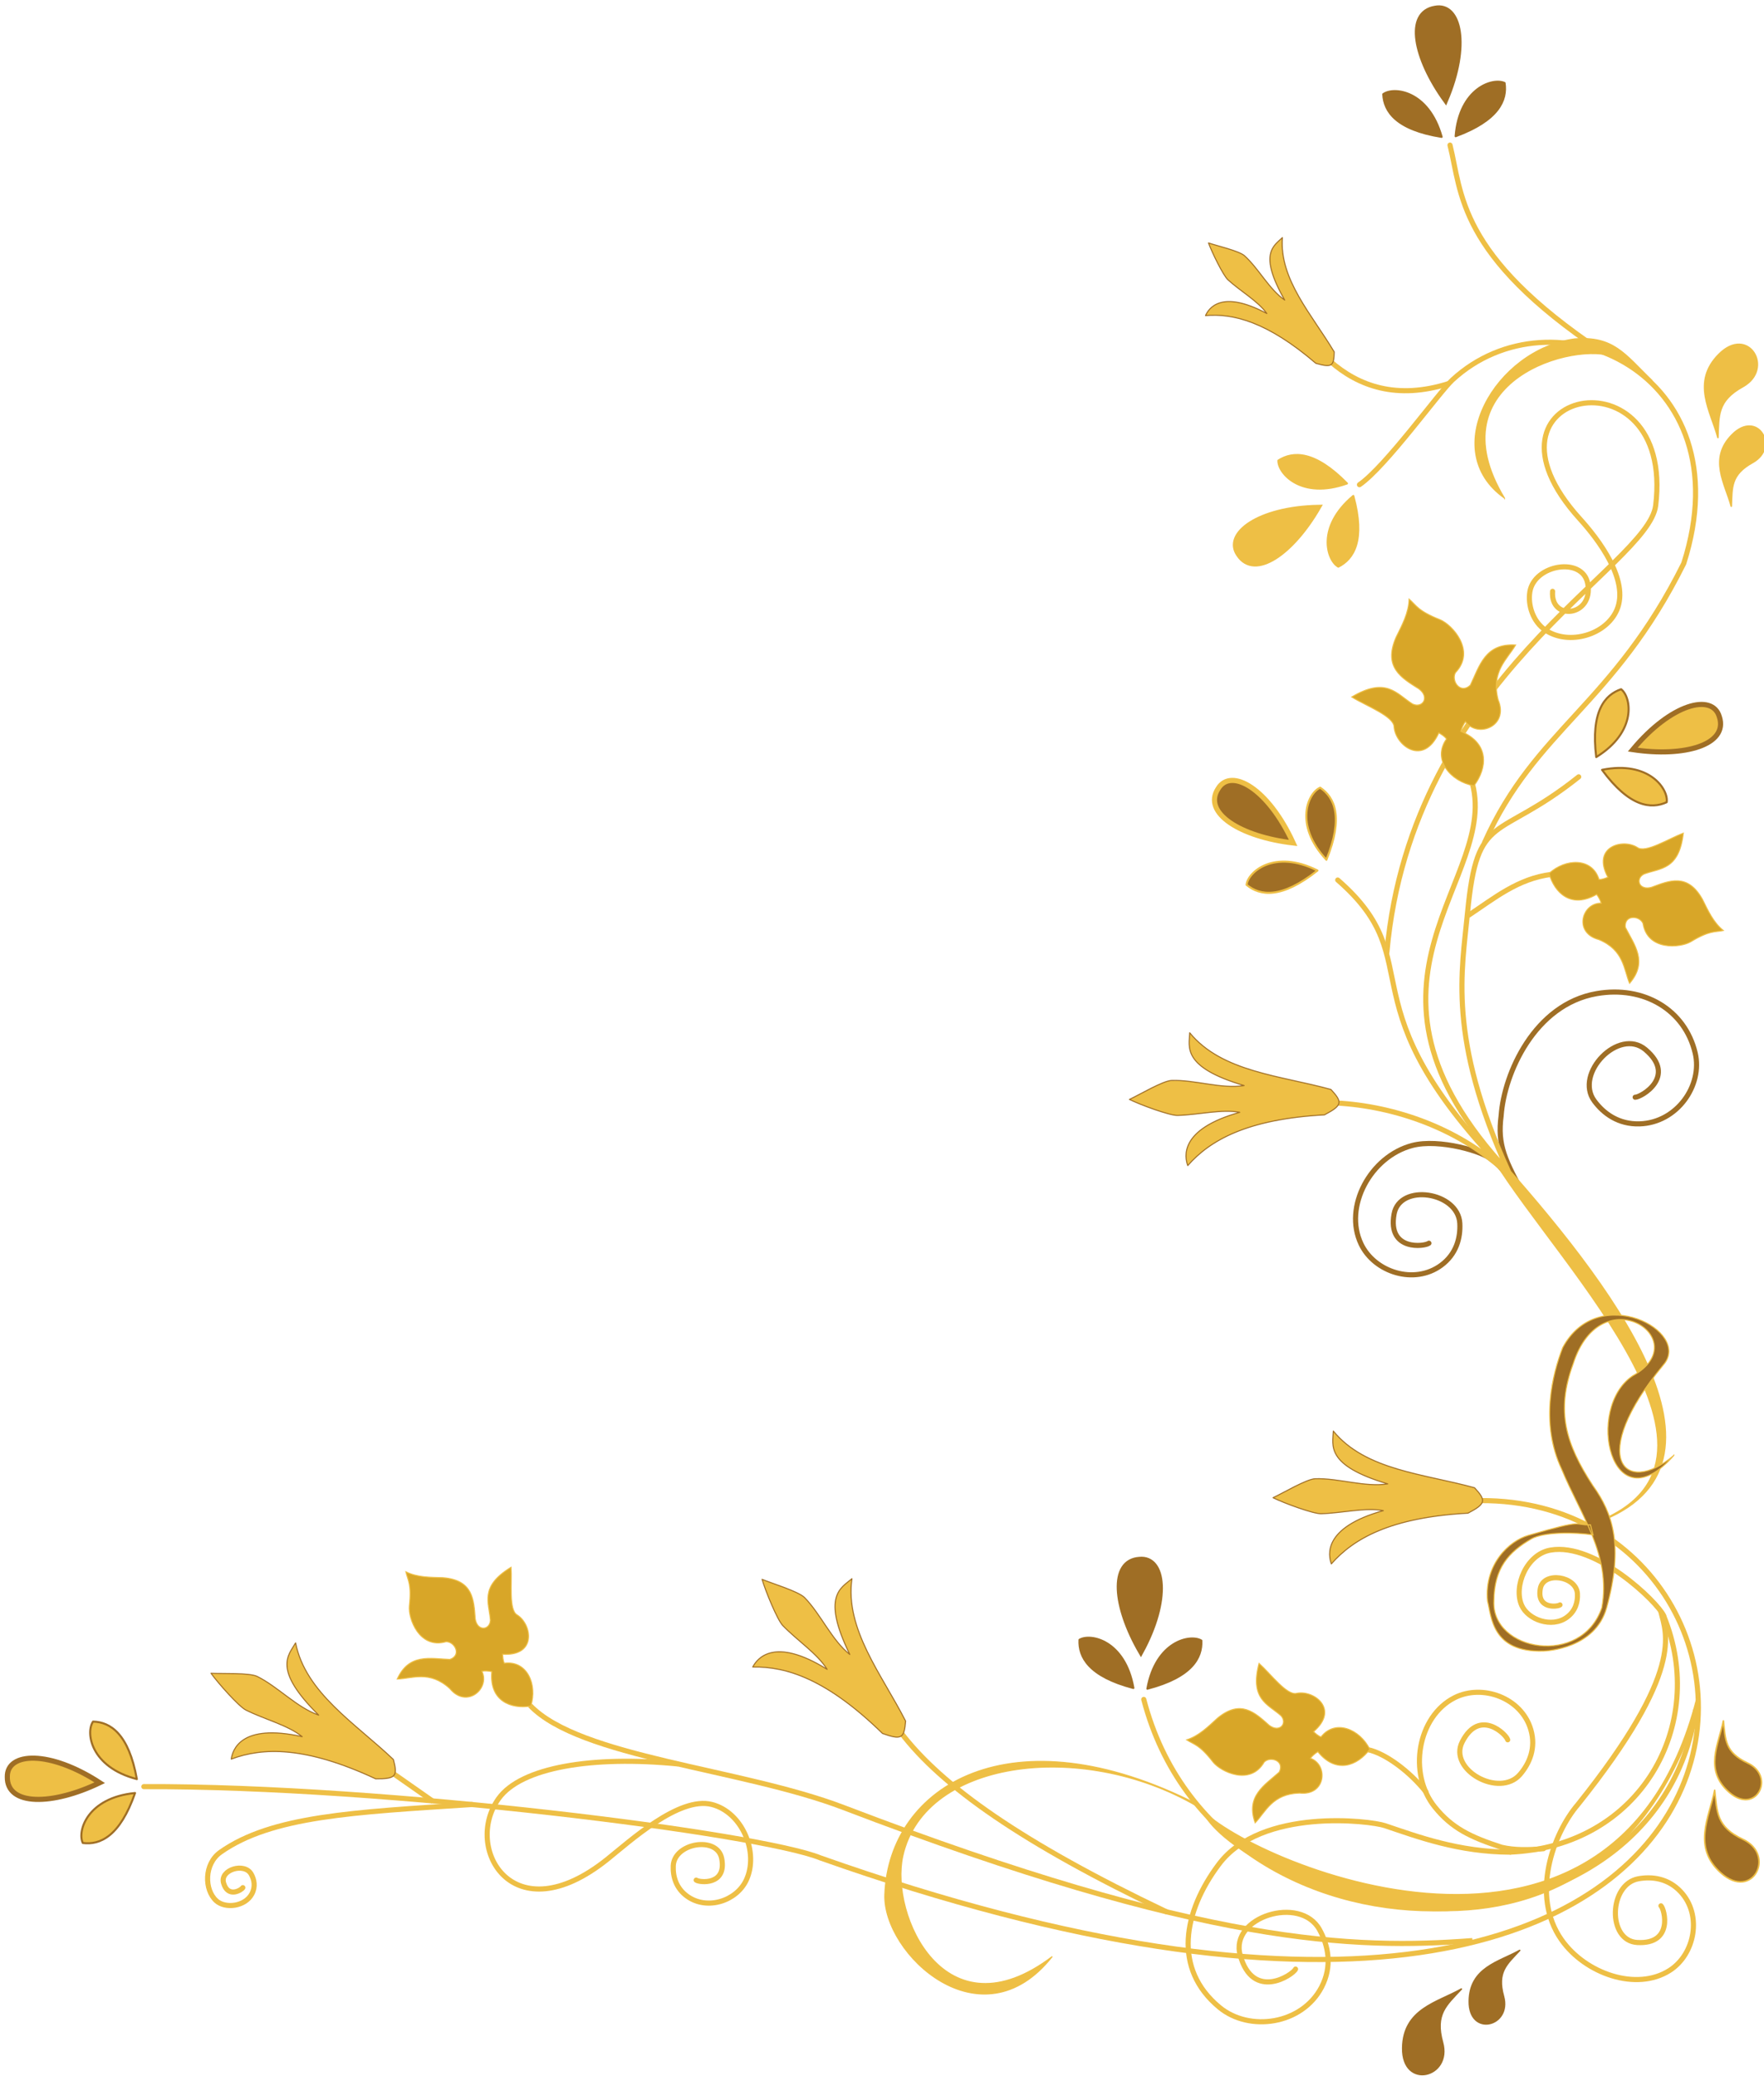 <svg width="345" height="406" viewBox="0 0 345 406" fill="none" xmlns="http://www.w3.org/2000/svg">
<g clip-path="url(#clip0)">
<path d="M297.214 381.436C294.679 384.153 292.73 385.654 294.05 390.417C295.694 396.349 287.262 398.406 287.359 391.344C287.449 384.775 293.199 383.7 297.214 381.437L297.214 381.436Z" fill="#9F6E25" stroke="#9F6E25" stroke-width="0.3" stroke-linecap="round" stroke-linejoin="round"/>
<path d="M285.81 388.991C282.86 392.151 280.592 393.897 282.128 399.439C284.041 406.34 274.228 408.733 274.341 400.516C274.445 392.875 281.137 391.625 285.81 388.991L285.81 388.991Z" fill="#9F6E25" stroke="#9F6E25" stroke-width="0.3" stroke-linecap="round" stroke-linejoin="round"/>
<path d="M324.847 372.715C325.549 373.373 327.346 380.289 320.217 379.888C314.313 379.556 314.631 368.471 320.438 367.425C323.076 366.951 326.209 367.318 328.667 369.919C332.97 374.472 331.486 382.18 326.574 385.332C320.04 389.525 310.031 385.953 305.399 379.357C299.295 370.665 303.795 358.512 308.594 352.913C329.592 326.666 325.827 319.419 324.846 315.266" stroke="#EEBF45" stroke-linecap="round" stroke-linejoin="round"/>
<path d="M253.383 385.088C252.864 386.238 245.063 391.398 242.554 382.371C240.477 374.893 254.33 370.597 258.07 377.371C259.769 380.448 260.635 384.496 258.452 388.651C254.631 395.925 244.388 397.44 238.496 392.573C229.326 385.001 231.454 373.857 238.366 364.609C246.705 353.457 268.044 356.075 270.864 357.038C277.389 359.243 285.286 362.186 295.372 362.219" stroke="#EEBF45" stroke-linecap="round" stroke-linejoin="round"/>
<path d="M294.876 340.248C294.657 339.267 289.399 333.994 285.992 340.628C283.17 346.122 293.288 351.693 297.294 347.014C299.113 344.888 300.44 341.872 299.404 338.284C297.591 332.002 289.889 329.265 284.464 332.025C277.248 335.695 275.343 346.844 280.62 353.39C283.961 357.534 287.582 359.277 293.654 361.257C296.261 361.865 298.984 361.797 301.879 361.54" stroke="#EEBF45" stroke-linecap="round" stroke-linejoin="round"/>
<path d="M279.464 243.131C278.692 243.774 271.309 244.747 272.654 237.412C273.769 231.336 285.184 233.091 285.507 239.243C285.653 242.037 284.864 245.236 281.855 247.449C276.587 251.322 268.814 248.794 266.198 243.298C262.717 235.988 268.054 226.177 276.181 224.021C281.428 222.629 290.358 225.233 291.804 226.85C293.684 227.954 296.058 231.784 298.186 234.252" stroke="#9F6E25" stroke-linecap="round" stroke-linejoin="round"/>
<path d="M319.803 214.58C320.923 214.608 328.065 210.534 321.812 205.264C316.633 200.899 307.845 209.937 311.819 215.317C313.624 217.76 316.528 219.925 320.695 219.79C327.989 219.553 333.05 212.28 331.541 205.93C329.534 197.484 321.52 192.72 312.283 194.317C300.111 196.424 294.175 209.957 293.593 218.156C292.836 223.98 294.239 226.804 298.562 234.631" stroke="#9F6E25" stroke-linecap="round" stroke-linejoin="round"/>
<path d="M136.161 367.688C136.736 368.151 142.191 368.797 141.144 363.439C140.276 359 131.865 360.389 131.674 364.895C131.587 366.943 132.192 369.278 134.429 370.87C138.346 373.658 144.063 371.737 145.953 367.69C148.467 362.307 145.198 354.407 139.198 352.889C132.808 351.272 123.177 360.088 118.765 363.621C100.313 378.399 90.596 361.469 97.511 351.757C101.907 345.581 115.968 343.339 132.492 344.957" stroke="#EEBF45" stroke-linecap="round" stroke-linejoin="round"/>
<path d="M47.491 369.16C47.31 369.555 44.592 371.327 43.718 368.227C42.994 365.659 47.821 364.184 49.124 366.51C49.716 367.567 50.018 368.957 49.257 370.384C47.926 372.882 44.058 373.311 42.304 371.731C39.939 369.6 39.877 364.512 43.135 362.216C53.136 355.168 69.04 354.407 92.291 352.903" stroke="#EEBF45" stroke-linecap="round" stroke-linejoin="round"/>
<path d="M305.101 313.864C304.665 314.225 300.497 314.77 301.256 310.656C301.885 307.248 308.331 308.232 308.513 311.683C308.595 313.251 308.15 315.045 306.451 316.286C303.477 318.459 298.843 316.745 297.611 313.958C295.967 310.241 298.57 303.947 303.247 303.145C312.081 301.629 324.087 313.235 325.393 315.987" stroke="#EEBF45" stroke-linecap="round" stroke-linejoin="round"/>
<path d="M337.054 336.543C337.463 340.235 337.331 342.692 341.805 344.794C347.376 347.412 343.443 355.149 338.148 350.473C333.224 346.125 336.155 341.063 337.054 336.543L337.054 336.543Z" fill="#9F6E25" stroke="#EEBF45" stroke-width="0.3" stroke-linecap="round" stroke-linejoin="round"/>
<path d="M335.354 350.115C335.829 354.412 335.676 357.271 340.881 359.716C347.362 362.761 342.784 371.765 336.624 366.326C330.896 361.267 334.307 355.377 335.354 350.115L335.354 350.115Z" fill="#9F6E25" stroke="#EEBF45" stroke-width="0.3" stroke-linecap="round" stroke-linejoin="round"/>
<path d="M338.599 98.999C338.758 95.287 338.461 92.845 342.783 90.446C348.165 87.458 343.719 80.004 338.752 85.026C334.132 89.696 337.398 94.549 338.599 98.999L338.599 98.999Z" fill="#EEBF45" stroke="#EEBF45" stroke-width="0.3" stroke-linecap="round" stroke-linejoin="round"/>
<path d="M335.988 85.568C336.172 81.249 335.826 78.407 340.855 75.616C347.116 72.141 341.941 63.467 336.162 69.309C330.788 74.742 334.589 80.39 335.988 85.568L335.988 85.568Z" fill="#EEBF45" stroke="#EEBF45" stroke-width="0.3" stroke-linecap="round" stroke-linejoin="round"/>
<path d="M303.651 115.643C303.189 121.55 311.706 120.571 310.527 114.136C309.551 108.805 300.084 110.399 299.207 115.731C298.785 118.299 299.79 121.622 302.329 123.283C306.92 126.287 314.117 124.142 316.21 119.305C318.731 113.474 312.571 105.435 309.011 101.511C285.969 76.11 327.631 67.663 323.813 98.871C322.344 110.877 276.041 132.597 271.241 186.241" stroke="#EEBF45" stroke-linecap="round" stroke-linejoin="round"/>
<path d="M261.363 215.712C272.575 216.3 285.912 220.645 295.551 230.225C261.558 195.732 280.518 188.563 261.631 172.101" stroke="#EEBF45" stroke-linecap="round"/>
<path d="M308.76 151.925C292.7 164.728 288.938 158.448 287.017 178.499C285.926 189.885 283.083 202.903 295.056 229.188C259.797 191.511 294.007 171.981 287.733 152.441" stroke="#EEBF45" stroke-linecap="round"/>
<path d="M303.385 171.002C296.843 171.85 292.336 175.602 287.152 179.048" stroke="#EEBF45"/>
<path d="M290.364 164.736C300.295 142.571 315.518 137.908 329.308 110.185C341.298 72.716 303.673 56.184 284.05 74.308C281.47 76.691 271.004 91.267 265.881 94.791" stroke="#EEBF45" stroke-linecap="round"/>
<path d="M309.147 298.745C346.103 287.861 305.356 248.276 292.174 226.845L294.466 228.034C316.847 253.335 343.768 289.247 309.147 298.741L309.147 298.745Z" fill="#EEBF45" stroke="#EEBF45" stroke-width="0.3" stroke-linejoin="round"/>
<path d="M294.244 97.418C280.39 74.456 308.163 66.546 315.896 69.875C314.747 69.311 324.178 75.472 323.018 74.335C317.784 69.21 315.538 65.672 307.984 66.277C292.499 68.302 281.062 88.147 294.244 97.417L294.244 97.418Z" fill="#EEBF45" stroke="#EEBF45" stroke-width="0.2"/>
<path d="M313.28 68.737C285.002 49.842 285.921 37.678 283.589 28.379" stroke="#EEBF45" stroke-linecap="round"/>
<path d="M283.324 75.013C273.232 78.214 265.706 75.571 260.088 70.6" stroke="#EEBF45" stroke-linejoin="round"/>
<path d="M28.13 349.405C75.6 349.228 148.846 358.585 160.443 363.344C360.8 434.14 359.327 292.989 289.447 293.466" stroke="#EEBF45" stroke-linecap="round"/>
<path d="M267.581 342.184C270.959 342.926 275.662 346.4 278.879 350.425" stroke="#EEBF45" stroke-linecap="round"/>
<path d="M325.415 316.105C334.087 337.332 320.788 361.185 295.277 362.216" stroke="#EEBF45"/>
<path d="M331.626 334.506C324.117 385.51 238.122 387.677 223.697 332.351" stroke="#EEBF45" stroke-linecap="round"/>
<path d="M331.758 332.447C315.146 396.831 239.964 362.093 234.198 352.856C197.761 334.341 173.835 349.297 173.051 370.496C172.621 382.129 191.919 400.223 205.799 382.63C184.746 398.575 174.03 374.447 176.571 362.986C180.843 343.715 212.714 340.109 235.074 353.82C239.268 366.694 310.802 399.647 331.972 334.812L331.758 332.447Z" fill="#EEBF45" stroke="#EEBF45" stroke-width="0.2"/>
<path d="M103.668 333.521C113.433 343.742 144.932 345.82 165.018 353.507C235.455 380.466 264.941 381.266 287.976 379.515" stroke="#EEBF45"/>
<path d="M176.185 338.821C184.16 349.324 199.965 360.449 228.118 373.876" stroke="#EEBF45" stroke-linecap="round"/>
<path d="M224.403 330.254C233.12 327.984 235.128 324.203 234.954 320.844C232.8 319.545 226.065 320.955 224.403 330.254Z" fill="#9F6E25" stroke="#9F6E25" stroke-width="0.4" stroke-linecap="round" stroke-linejoin="round"/>
<path d="M223.133 323.08C217.967 314.199 217.138 305.33 222.856 304.963C227.726 304.49 228.741 312.816 223.133 323.08Z" fill="#9F6E25" stroke="#9F6E25"/>
<path d="M221.666 330.116C212.951 327.836 210.948 324.053 211.126 320.694C213.281 319.397 220.015 320.815 221.666 330.116Z" fill="#9F6E25" stroke="#9F6E25" stroke-width="0.4" stroke-linecap="round" stroke-linejoin="round"/>
<path d="M259.415 168.137C262.821 159.797 260.996 155.924 258.202 154.051C255.871 154.997 252.965 161.235 259.415 168.137Z" fill="#9F6E25" stroke="#EEBF45" stroke-width="0.4" stroke-linecap="round" stroke-linejoin="round"/>
<path d="M252.911 164.855C242.705 163.671 235.107 159.021 238.238 154.223C240.777 150.04 248.052 154.216 252.911 164.855Z" fill="#9F6E25" stroke="#EEBF45"/>
<path d="M257.664 170.246C250.618 175.857 246.389 175.195 243.806 173.04C244.059 170.537 249.228 165.995 257.664 170.246Z" fill="#9F6E25" stroke="#EEBF45" stroke-width="0.4" stroke-linecap="round" stroke-linejoin="round"/>
<path d="M84.689 352.281L74.594 345.214" stroke="#EEBF45"/>
<path d="M73.471 347.878C59.698 341.459 51.356 341.72 45.225 344.023C45.471 342.293 47.02 336.939 59.103 339.632C56.276 337.366 51.757 336.269 48.078 334.423C46.721 333.741 42.663 329.192 41.267 327.233C43.279 327.354 48.776 327.095 50.312 327.857C54.409 329.893 58.061 333.939 62.326 335.421C53.213 326.431 56.431 323.693 57.81 321.295C59.754 331.082 69.569 337.063 76.942 344.101C77.811 347.418 77.391 347.901 73.471 347.878L73.471 347.878Z" fill="#EEBF45" stroke="#9F6E25" stroke-width="0.2" stroke-linecap="round" stroke-linejoin="round"/>
<path d="M257.346 71.05C247.834 62.897 241.152 61.253 235.772 61.721C236.351 60.402 238.769 56.495 247.767 61.314C246.025 58.887 242.68 57.014 240.169 54.731C239.242 53.889 237.029 49.376 236.356 47.511C237.927 48.053 242.349 49.067 243.399 50.014C246.201 52.539 248.203 56.563 251.261 58.685C246.019 49.525 249.182 48.065 250.81 46.466C250.181 54.669 256.648 61.597 260.94 68.821C260.895 71.648 260.454 71.939 257.346 71.05L257.346 71.05Z" fill="#EEBF45" stroke="#9F6E25" stroke-width="0.2" stroke-linecap="round" stroke-linejoin="round"/>
<path d="M312.188 148.062C311.09 139.122 313.866 135.863 317.054 134.788C319.055 136.313 320.223 143.094 312.188 148.062Z" fill="#EEBF45" stroke="#9F6E25" stroke-width="0.4" stroke-linecap="round" stroke-linejoin="round"/>
<path d="M319.326 146.602C329.485 148.136 338.036 145.642 336.273 140.191C334.92 135.489 326.805 137.61 319.326 146.602Z" fill="#EEBF45" stroke="#9F6E25"/>
<path d="M313.324 150.557C318.652 157.82 322.907 158.29 325.964 156.888C326.377 154.407 322.58 148.668 313.324 150.557Z" fill="#EEBF45" stroke="#9F6E25" stroke-width="0.4" stroke-linecap="round" stroke-linejoin="round"/>
<path d="M327.367 284.624C315.094 298.646 309.912 275.379 319.321 269.071C331.841 262.116 313.201 249.506 307.676 266.712C304.267 275.994 306.214 282.364 311.506 290.501C315.446 295.962 317.557 302.302 314.22 314.415C311.995 322.418 302.547 322.875 301.826 322.896C291.69 323.19 291.693 316.026 290.928 313.103C290.264 305.854 295.221 301.347 298.863 300.284C310.431 296.906 307.623 298.338 311.062 298.205L311.563 300.166C308.087 299.654 301.941 299.537 299.482 300.965C295.049 303.541 292.232 306.64 292.167 313.104C291.692 322.92 309.291 326.085 313.29 314.415C315.137 304.085 309.121 296.29 305.436 287.34C301.16 278.266 303.648 268.686 305.633 263.552C312.608 250.555 330.958 260.433 325.331 266.907C310.289 285.068 317.759 292.837 327.367 284.625L327.367 284.624Z" fill="#9F6E25" stroke="#EEBF45" stroke-width="0.2"/>
<path d="M103.808 333.644C99.898 334.279 95.669 332.631 96.191 326.919C95.588 326.76 94.761 326.736 94.24 326.825C95.916 330.221 91.275 334.244 87.981 330.229C84.05 326.625 80.637 328.261 77.699 328.366C79.984 323.306 84.121 324.373 87.984 324.53C90.347 323.729 88.96 321.038 87.243 321.06C81.992 322.567 79.838 316.497 80.06 314.119C80.55 309.768 79.749 309.024 79.382 307.397C81.629 308.507 84.142 308.472 86.629 308.546C92.54 309.005 92.662 312.851 92.944 316.603C93.347 319.117 95.823 318.841 95.917 316.852C95.648 313.423 93.727 310.304 99.949 306.509C100.162 309.554 99.436 314.91 101.168 315.848C104.015 317.647 105.073 323.927 98.299 323.513C98.333 323.981 98.34 324.731 98.639 325.279C103.125 324.679 105.133 329.482 103.808 333.644L103.808 333.644Z" fill="#D8A628" stroke="#EEBF45" stroke-width="0.2"/>
<path d="M267.9 342.097C265.536 345.275 261.352 347.036 257.75 342.571C257.207 342.878 256.596 343.436 256.284 343.862C259.851 345.133 259.32 351.253 254.161 350.663C248.83 350.812 247.518 354.362 245.482 356.483C243.6 351.26 247.313 349.146 250.196 346.569C251.334 344.35 248.466 343.384 247.248 344.595C244.528 349.332 238.755 346.473 237.259 344.611C234.583 341.146 233.489 341.17 232.093 340.258C234.48 339.49 236.259 337.716 238.096 336.038C242.659 332.253 245.424 334.929 248.238 337.426C250.277 338.951 251.862 337.029 250.546 335.535C247.965 333.261 244.414 332.359 246.24 325.303C248.513 327.341 251.72 331.691 253.616 331.159C256.913 330.468 262.043 334.241 256.892 338.659C257.242 338.971 257.77 339.505 258.365 339.69C261.169 336.136 265.954 338.187 267.899 342.098L267.9 342.097Z" fill="#D8A628" stroke="#EEBF45" stroke-width="0.2"/>
<path d="M302.967 170.812C304.03 174.628 307.301 177.776 312.267 174.906C312.664 175.387 313.033 176.127 313.171 176.638C309.385 176.54 307.679 182.441 312.706 183.747C317.626 185.804 317.573 189.588 318.71 192.299C322.345 188.103 319.641 184.795 317.878 181.354C317.614 178.873 320.638 179.004 321.339 180.572C322.173 185.97 328.587 185.38 330.653 184.181C334.397 181.91 335.408 182.326 337.039 181.977C335.088 180.402 334.066 178.107 332.956 175.88C330.06 170.707 326.518 172.209 322.994 173.527C320.542 174.216 319.754 171.852 321.52 170.932C324.746 169.739 328.384 170.174 329.219 162.934C326.364 164.017 321.808 166.923 320.229 165.745C317.402 163.914 311.258 165.588 314.475 171.564C314.036 171.729 313.352 172.038 312.729 171.996C311.392 167.672 306.189 167.864 302.967 170.813L302.967 170.812Z" fill="#D8A628" stroke="#EEBF45" stroke-width="0.2"/>
<path d="M288.271 153.665C290.848 150.263 291.411 145.405 285.708 143.021C285.862 142.366 286.256 141.567 286.603 141.115C288.991 144.424 295.163 142.034 293.001 136.873C291.552 131.312 294.831 128.888 296.412 126.143C290.442 125.766 289.372 130.244 287.573 134.002C285.619 135.847 283.756 133.17 284.643 131.546C288.726 127.306 284.032 122.194 281.656 121.205C277.265 119.478 276.961 118.339 275.597 117.17C275.521 119.87 274.22 122.244 273.037 124.65C270.493 130.51 274.093 132.565 277.523 134.726C279.715 136.378 278.202 138.596 276.261 137.683C273.131 135.697 271.13 132.295 264.379 136.306C267.171 138.045 272.637 140.054 272.657 142.176C272.933 145.795 278.38 149.969 281.402 143.31C281.83 143.578 282.541 143.963 282.912 144.524C280.078 148.494 283.639 152.828 288.271 153.665L288.271 153.665Z" fill="#D8A628" stroke="#EEBF45" stroke-width="0.2"/>
<path d="M26.764 347.935C25.18 339.067 21.567 336.771 18.204 336.682C16.741 338.729 17.622 345.553 26.764 347.935Z" fill="#EEBF45" stroke="#9F6E25" stroke-width="0.4" stroke-linecap="round" stroke-linejoin="round"/>
<path d="M19.513 348.642C10.256 353.1 1.349 353.235 1.429 347.506C1.337 342.614 9.717 342.251 19.513 348.642Z" fill="#EEBF45" stroke="#9F6E25"/>
<path d="M26.413 350.653C23.461 359.163 19.533 360.866 16.198 360.426C15.073 358.177 17.011 351.574 26.413 350.653Z" fill="#EEBF45" stroke="#9F6E25" stroke-width="0.4" stroke-linecap="round" stroke-linejoin="round"/>
<path d="M287.111 295.925C271.938 296.759 264.705 300.922 260.384 305.844C259.786 304.202 258.627 298.75 270.552 295.428C266.991 294.763 262.489 295.926 258.374 296.032C256.856 296.071 251.132 293.972 248.978 292.903C250.809 292.061 255.534 289.24 257.248 289.189C261.821 289.052 266.949 290.899 271.409 290.194C259.134 286.563 260.681 282.632 260.767 279.866C267.096 287.581 278.571 288.228 288.391 290.958C290.722 293.473 290.579 294.098 287.111 295.926L287.111 295.925Z" fill="#EEBF45" stroke="#9F6E25" stroke-width="0.2" stroke-linecap="round" stroke-linejoin="round"/>
<path d="M259.025 218.031C243.853 218.865 236.62 223.028 232.298 227.95C231.7 226.308 230.541 220.857 242.466 217.534C238.905 216.869 234.403 218.033 230.288 218.138C228.77 218.177 223.046 216.079 220.892 215.01C222.723 214.167 227.448 211.347 229.162 211.296C233.735 211.159 238.863 213.005 243.323 212.301C231.048 208.67 232.595 204.738 232.681 201.973C239.01 209.688 250.485 210.334 260.305 213.065C262.636 215.58 262.493 216.205 259.025 218.032L259.025 218.031Z" fill="#EEBF45" stroke="#9F6E25" stroke-width="0.2" stroke-linecap="round" stroke-linejoin="round"/>
<path d="M263.437 94.546C257.132 88.112 252.853 88.251 250.025 90.073C249.97 92.588 254.543 97.73 263.437 94.546Z" fill="#EEBF45" stroke="#EEBF45" stroke-width="0.4" stroke-linecap="round" stroke-linejoin="round"/>
<path d="M257.844 99.216C252.709 108.114 245.427 113.244 242.264 108.467C239.432 104.477 246.151 99.455 257.844 99.216Z" fill="#EEBF45" stroke="#EEBF45"/>
<path d="M264.678 96.99C267.035 105.684 264.749 109.304 261.746 110.82C259.549 109.595 257.43 103.048 264.678 96.99Z" fill="#EEBF45" stroke="#EEBF45" stroke-width="0.4" stroke-linecap="round" stroke-linejoin="round"/>
<path d="M284.689 26.638C293.141 23.524 294.768 19.564 294.265 16.238C291.994 15.156 285.43 17.221 284.689 26.638Z" fill="#9F6E25" stroke="#9F6E25" stroke-width="0.4" stroke-linecap="round" stroke-linejoin="round"/>
<path d="M282.721 19.623C276.708 11.292 275.013 2.547 280.667 1.621C285.467 0.672 287.294 8.859 282.721 19.623Z" fill="#9F6E25" stroke="#9F6E25"/>
<path d="M281.951 26.769C273.054 25.356 270.69 21.787 270.537 18.427C272.555 16.925 279.395 17.675 281.951 26.769Z" fill="#9F6E25" stroke="#9F6E25" stroke-width="0.4" stroke-linecap="round" stroke-linejoin="round"/>
<path d="M172.595 339.005C161.724 328.389 153.766 325.873 147.218 326.016C148.024 324.465 151.258 319.926 161.768 326.467C159.851 323.393 155.95 320.862 153.09 317.902C152.036 316.81 149.713 311.173 149.044 308.863C150.903 309.643 156.176 311.218 157.372 312.446C160.564 315.724 162.67 320.751 166.204 323.561C160.582 312.061 164.524 310.544 166.62 308.737C165.214 318.615 172.495 327.508 177.121 336.591C176.844 340.009 176.287 340.326 172.595 339.005L172.595 339.005Z" fill="#EEBF45" stroke="#9F6E25" stroke-width="0.2" stroke-linecap="round" stroke-linejoin="round"/>
</g>
<defs>
<clipPath id="clip0">
<rect width="344.33" height="404.82" fill="white" transform="translate(345.233 405.902) rotate(-179.973)"/>
</clipPath>
</defs>
</svg>
